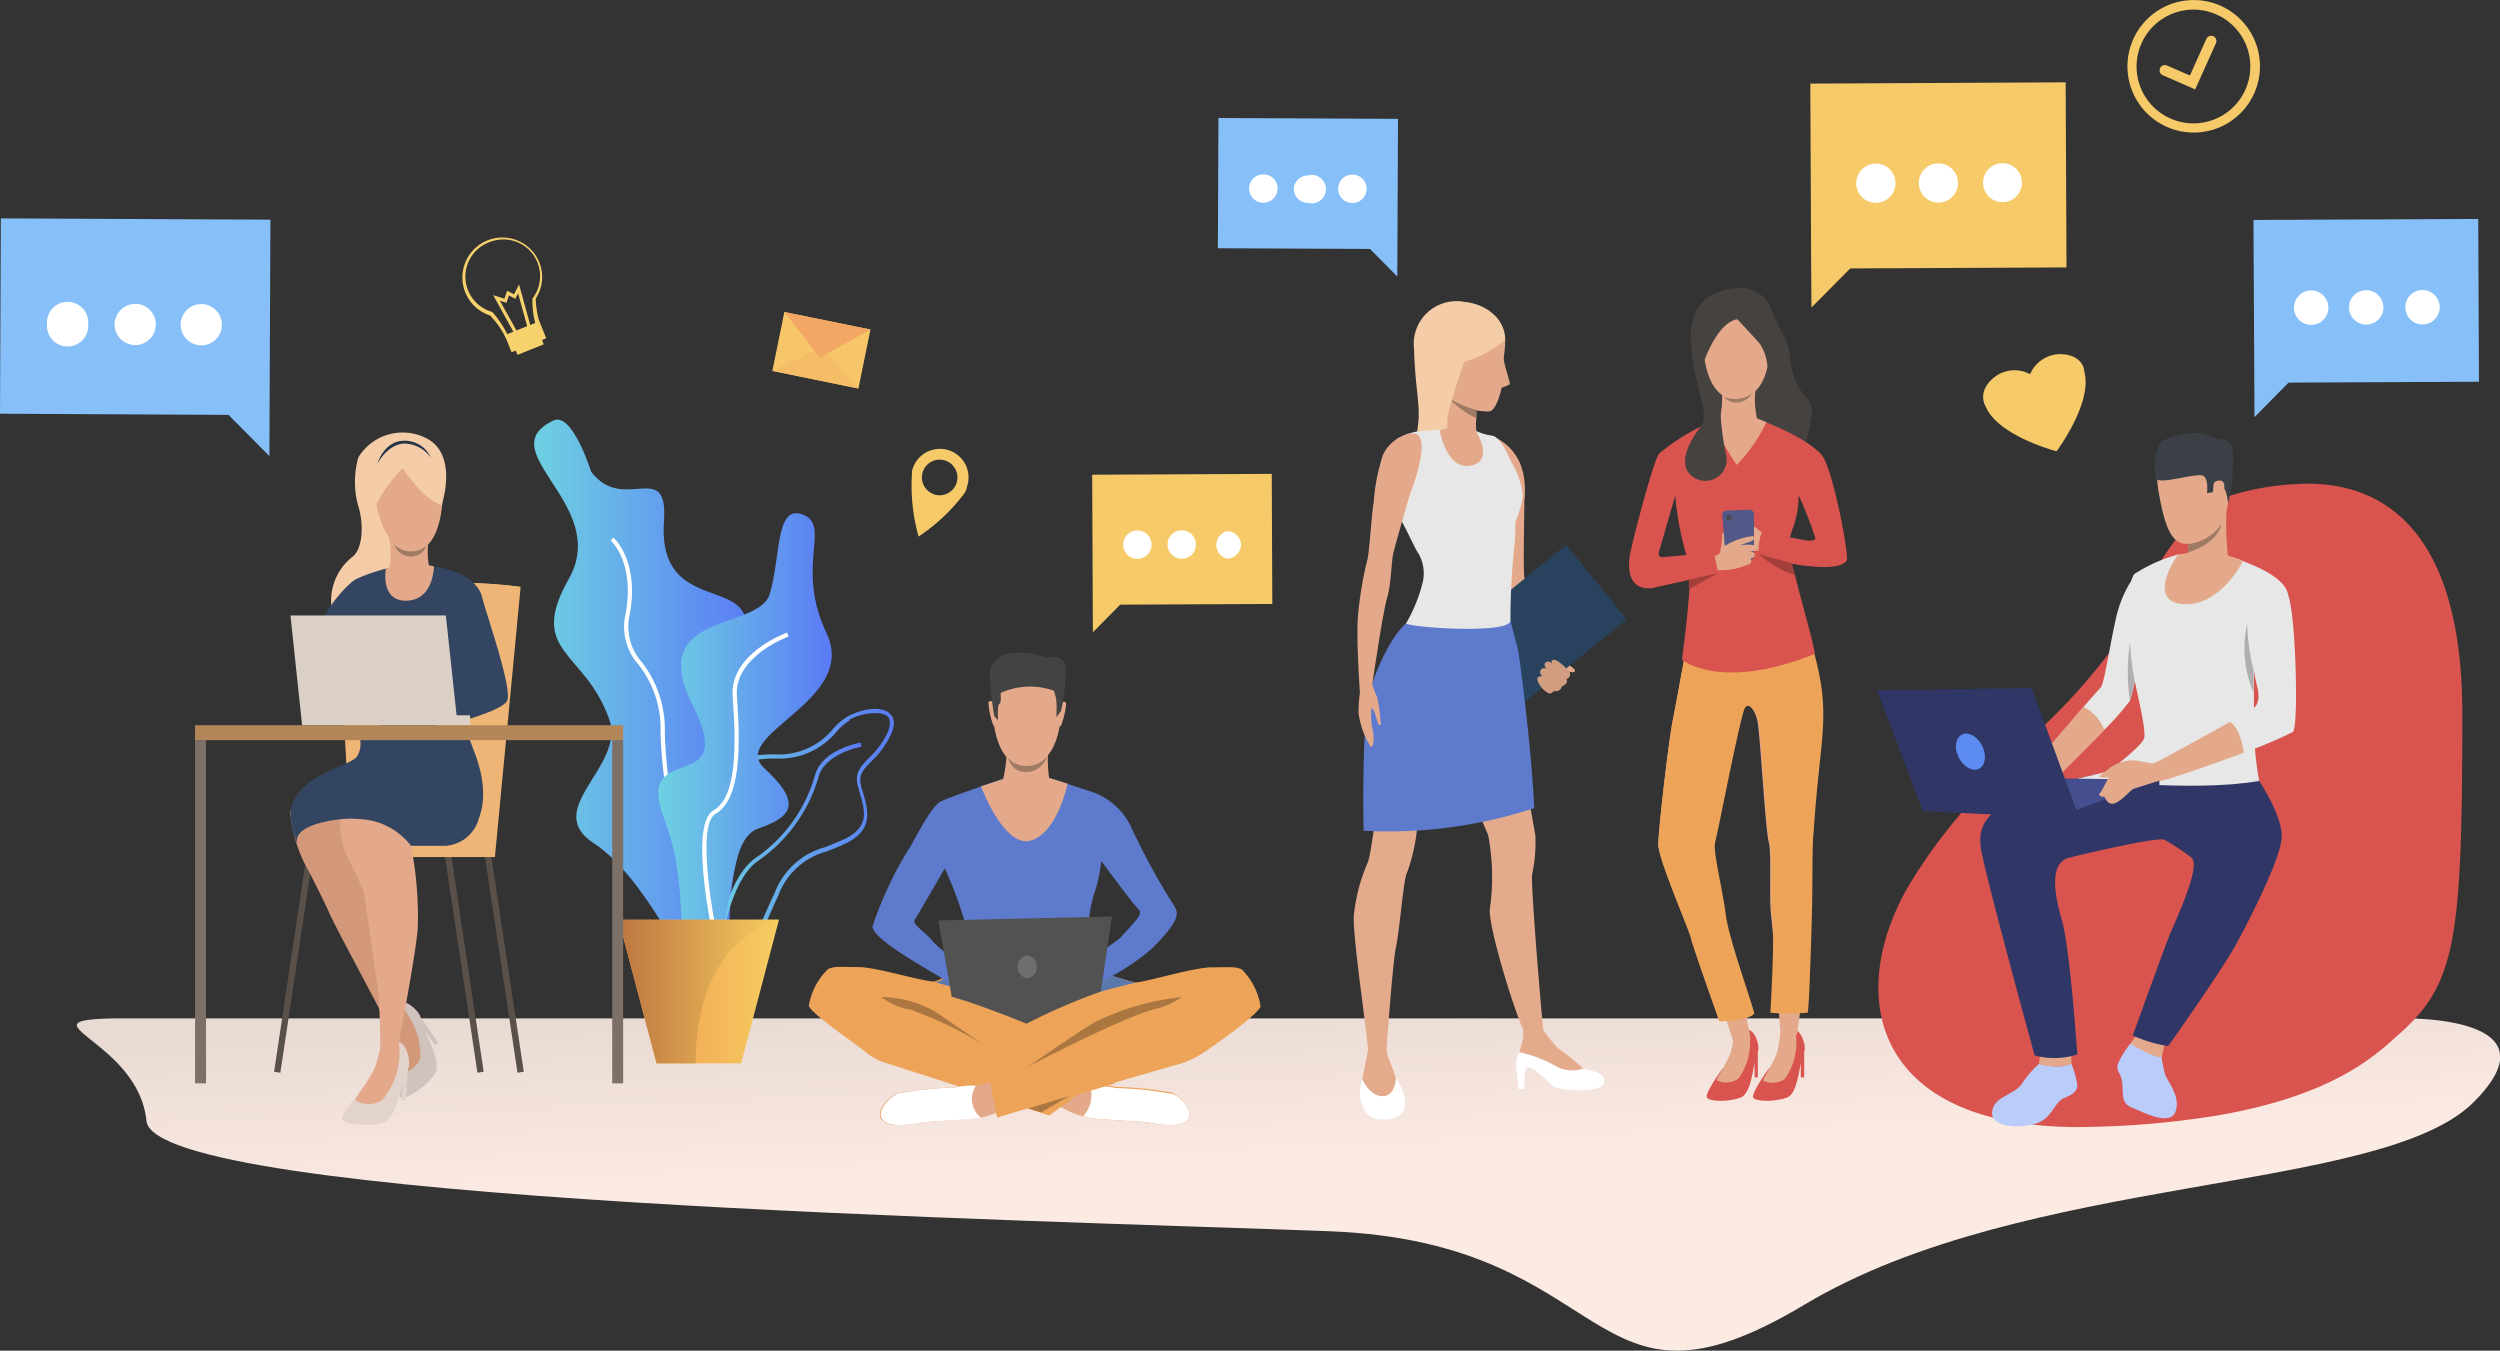 <svg xmlns="http://www.w3.org/2000/svg" xmlns:xlink="http://www.w3.org/1999/xlink" viewBox="0 0 175.84 95"><rect x="0" y="0" width="175.84" height="95" fill="#333333" stroke="none"/><defs><style>.cls-1{fill:url(#linear-gradient);}.cls-2{fill:url(#linear-gradient-2);}.cls-3{fill:#fff;}.cls-4{fill:url(#linear-gradient-3);}.cls-5{fill:url(#linear-gradient-4);}.cls-6{fill:url(#linear-gradient-5);}.cls-7{fill:url(#linear-gradient-6);}.cls-8{fill:url(#linear-gradient-7);}.cls-9{fill:#f6ca69;}.cls-10{fill:#87c0f9;}.cls-11{fill:#f6c669;}.cls-12{fill:#f5bd67;}.cls-13{fill:#f2a864;}.cls-14{fill:#f7d16b;}.cls-15{fill:#d9544e;}.cls-16{fill:#bacdfa;}.cls-17{fill:#e3a98a;}.cls-18{fill:#e7e7e7;}.cls-19{fill:#303766;}.cls-20{fill:#3b3f46;}.cls-21{fill:#9f7a64;}.cls-22{fill:#afafaf;}.cls-23{fill:#454e8e;}.cls-24{fill:#5c8bf1;}.cls-25{fill:#eda358;}.cls-26{fill:#5b78ad;}.cls-27{fill:#d45d58;}.cls-28{fill:#5d7acd;}.cls-29{fill:#434343;}.cls-30{fill:#ab7640;}.cls-31{fill:#525252;}.cls-32{fill:#6e6e6e;}.cls-33{fill:#454240;}.cls-34{fill:#525887;}.cls-35{fill:#a53f3b;}.cls-36{fill:#48484d;}.cls-37{fill:#5a504a;}.cls-38{fill:#efb577;}.cls-39{fill:#f4cca7;}.cls-40{fill:#d0c2bd;}.cls-41{fill:#d39879;}.cls-42{fill:#334561;}.cls-43{fill:#e2d3cc;}.cls-44{fill:#dbd0c5;}.cls-45{fill:#b38659;}.cls-46{fill:#263448;}.cls-47{fill:#7d7067;}.cls-48{fill:#e3aa8b;}.cls-49{fill:#29435e;}.cls-50{fill:#d19d80;}</style><linearGradient id="linear-gradient" x1="91" y1="82.19" x2="90.49" y2="69.78" gradientUnits="userSpaceOnUse"><stop offset="0" stop-color="#fbebe3"/><stop offset="1" stop-color="#e9dad4"/></linearGradient><linearGradient id="linear-gradient-2" x1="37.57" y1="50" x2="53.03" y2="50" gradientUnits="userSpaceOnUse"><stop offset="0" stop-color="#6ed1e2"/><stop offset="1" stop-color="#5a7af5"/></linearGradient><linearGradient id="linear-gradient-3" x1="48.91" y1="58.63" x2="62.89" y2="58.63" xlink:href="#linear-gradient-2"/><linearGradient id="linear-gradient-4" x1="50.11" y1="60.66" x2="60.6" y2="60.66" xlink:href="#linear-gradient-2"/><linearGradient id="linear-gradient-5" x1="46.32" y1="52.22" x2="58.54" y2="52.22" xlink:href="#linear-gradient-2"/><linearGradient id="linear-gradient-6" x1="43.51" y1="69.74" x2="54.79" y2="69.74" gradientUnits="userSpaceOnUse"><stop offset="0" stop-color="#f09652"/><stop offset="1" stop-color="#f7cd60"/></linearGradient><linearGradient id="linear-gradient-7" x1="43.51" y1="69.74" x2="54.79" y2="69.74" gradientUnits="userSpaceOnUse"><stop offset="0" stop-color="#bd7640"/><stop offset="1" stop-color="#f7cd60"/></linearGradient></defs><title>discuss</title><g id="Layer_2" data-name="Layer 2"><g id="Layer_1-2" data-name="Layer 1"><path class="cls-1" d="M8,71.63H167.89S180.48,71,174,77.51s-31.56,4.95-47.09,14.26-13-4.39-33.41-5.17S10.86,84.53,10.3,78.84,1.25,71.76,8,71.63Z"/><path class="cls-2" d="M38.92,29.58c1.34-.64,2.66,3.6,2.66,3.6,2.27,3,5.43-1,5.12,3.49-.54,7.83,9,2.46,4.61,10.64s3.89,4.62,1.15,11.21S53.27,73,49.15,69.74c0,0-3.63-8-7.37-10.42s2.24-5.38,1.07-8.73c-1.7-4.85-5.8-4.66-2.84-9.88S34.39,31.74,38.92,29.58Z"/><path class="cls-3" d="M50.46,66.75c-1.79-1.26-3.88-10-4-15.23a7.32,7.32,0,0,0-1.55-4.77,4,4,0,0,1-.9-3.61c.64-3.56-1-5.09-1.06-5.11l.19-.22c.08.07,1.83,1.65,1.16,5.38a3.77,3.77,0,0,0,.85,3.39,7.69,7.69,0,0,1,1.61,4.93c.13,5.6,2.27,13.87,3.88,15Z"/><path class="cls-4" d="M51.13,67.4a3.49,3.49,0,0,1-.76-.09A1.62,1.62,0,0,1,49,66.23c-.48-1.37.63-3.61,1.54-4.69a6.93,6.93,0,0,0,1.37-4.44c0-.43-.07-.83-.11-1.18-.12-1-.2-1.75.24-2.24s1.12-.62,2.48-.62a4.92,4.92,0,0,0,4.07-1.79,4.63,4.63,0,0,1,1-.86h0c1.19-.64,2.44-.74,3-.22.26.24.48.72,0,1.62a6.21,6.21,0,0,1-1.31,1.75c-.55.56-.91.93-.72,1.67,0,.17.09.35.14.52.37,1.26.79,2.68-1.36,3.64-.45.21-.87.37-1.24.51A5,5,0,0,0,54.74,63c-.2.42-.37.81-.54,1.19C53.4,66,52.79,67.4,51.13,67.4Zm8.63-16.73a3.94,3.94,0,0,0-.92.8,5.19,5.19,0,0,1-4.29,1.88c-1.25,0-1.94.17-2.26.53s-.28,1.07-.17,2c0,.35.08.76.11,1.19a7,7,0,0,1-1.44,4.65c-.89,1.07-1.91,3.19-1.48,4.41a1.37,1.37,0,0,0,1.12.89c2,.4,2.58-.86,3.5-3,.17-.38.35-.78.55-1.2a5.27,5.27,0,0,1,3.58-3.24c.36-.15.77-.31,1.22-.51,1.91-.86,1.57-2,1.2-3.29l-.15-.53c-.23-.9.23-1.36.8-1.95a5.85,5.85,0,0,0,1.25-1.67c.2-.4.36-1,0-1.28s-1.59-.3-2.64.27Z"/><path class="cls-5" d="M50.4,69.1h-.29c0-.28.38-6.81,3-8.73a10.54,10.54,0,0,0,4.22-5.86c.5-1.79,3.1-2.26,3.21-2.28l.05.29s-2.52.46-3,2.07a10.78,10.78,0,0,1-4.33,6C50.78,62.43,50.4,69,50.4,69.1Z"/><path class="cls-6" d="M56.4,36.17c-1.86-.64-1.48,3-2.26,5.61s-8.77,1.16-5.42,7.82-4.24,2.23-2,8,.19,12,2.66,10.45,1.38-8.9,3.94-9.77,3-1.88.44-4.25,6.65-4.71,4.38-9.48S58.56,36.91,56.4,36.17Z"/><path class="cls-3" d="M50.55,67.81c-.23-1-2.24-9.75-.37-10.81,1.65-.93,1.61-4.56,1.35-8-.23-3,3.67-4.45,3.83-4.51l.1.28s-3.85,1.4-3.63,4.2c.26,3.52.29,7.25-1.5,8.27-1.42.8-.12,7.84.51,10.48Z"/><polygon class="cls-7" points="54.79 64.69 52.13 74.79 46.18 74.79 43.51 64.69 54.79 64.69"/><path class="cls-8" d="M54.79,64.69s-5.86,1.1-5.86,10.1H46.18l-2.67-10.1Z"/><polygon class="cls-9" points="89.45 33.33 76.82 33.39 76.86 42.54 76.87 44.47 78.79 42.53 89.49 42.48 89.45 33.33"/><path class="cls-3" d="M84.12,38.3a1,1,0,1,1-1-1A1,1,0,0,1,84.12,38.3Z"/><path class="cls-3" d="M87.29,38.29a1,1,0,0,1-1,1,1,1,0,0,1,0-1.93A1,1,0,0,1,87.29,38.29Z"/><path class="cls-3" d="M81,38.31a1,1,0,1,1-1-1A1,1,0,0,1,81,38.31Z"/><polygon class="cls-10" points="85.7 8.3 98.33 8.36 98.29 17.52 98.28 19.45 96.36 17.51 85.66 17.46 85.7 8.3"/><path class="cls-3" d="M91,13.27a1,1,0,0,0,1,1,1,1,0,1,0,0-1.93A1,1,0,0,0,91,13.27Z"/><path class="cls-3" d="M87.86,13.26a1,1,0,1,0,1-1A1,1,0,0,0,87.86,13.26Z"/><path class="cls-3" d="M94.12,13.28a1,1,0,1,0,1-1A1,1,0,0,0,94.12,13.28Z"/><polygon class="cls-9" points="145.29 5.79 127.33 5.88 127.39 18.89 127.41 21.63 130.14 18.88 145.35 18.81 145.29 5.79"/><path class="cls-3" d="M137.72,12.86a1.38,1.38,0,1,1-1.38-1.37A1.38,1.38,0,0,1,137.72,12.86Z"/><path class="cls-3" d="M142.22,12.84a1.37,1.37,0,1,1-1.37-1.36A1.37,1.37,0,0,1,142.22,12.84Z"/><path class="cls-3" d="M133.32,12.87a1.38,1.38,0,1,1-1.38-1.36A1.37,1.37,0,0,1,133.32,12.87Z"/><polygon class="cls-10" points="174.31 15.4 158.5 15.47 158.56 26.93 158.57 29.34 160.97 26.91 174.36 26.85 174.31 15.4"/><path class="cls-3" d="M167.64,21.62a1.21,1.21,0,1,1-1.21-1.21A1.21,1.21,0,0,1,167.64,21.62Z"/><path class="cls-3" d="M171.6,21.61a1.21,1.21,0,1,1-1.21-1.21A1.21,1.21,0,0,1,171.6,21.61Z"/><path class="cls-3" d="M163.77,21.63a1.21,1.21,0,1,1-1.21-1.2A1.21,1.21,0,0,1,163.77,21.63Z"/><polygon class="cls-10" points="0.06 15.36 19.02 15.45 18.96 29.19 18.95 32.08 16.07 29.18 0 29.1 0.06 15.36"/><path class="cls-3" d="M8.06,22.82a1.45,1.45,0,1,0,1.46-1.45A1.47,1.47,0,0,0,8.06,22.82Z"/><path class="cls-3" d="M3.31,22.8a1.45,1.45,0,1,0,2.89,0,1.45,1.45,0,1,0-2.89,0Z"/><path class="cls-3" d="M12.71,22.83a1.45,1.45,0,1,0,1.45-1.44A1.44,1.44,0,0,0,12.71,22.83Z"/><path class="cls-9" d="M68,34.28a2,2,0,0,0-3.78-1.39,1.25,1.25,0,0,0-.08.28l0,.2a13.2,13.2,0,0,0,.47,4.37,13.14,13.14,0,0,0,3.19-3,1.74,1.74,0,0,0,.11-.18A1.17,1.17,0,0,0,68,34.28Zm-2.32.48A1.25,1.25,0,1,1,67.27,34,1.25,1.25,0,0,1,65.66,34.76Z"/><path class="cls-9" d="M154.4,6.29l-2.28-1a.37.37,0,1,1,.3-.68l1.61.7,1.16-2.58a.37.37,0,0,1,.49-.18.37.37,0,0,1,.18.49Z"/><path class="cls-9" d="M157,8.46A4.66,4.66,0,1,1,158.12,2,4.66,4.66,0,0,1,157,8.46Zm-5-7.07a4,4,0,1,0,5.56,1A4,4,0,0,0,152,1.39Z"/><rect class="cls-11" x="54.68" y="22.52" width="6.18" height="4.23" transform="translate(6.1 -11.06) rotate(11.54)"/><polygon class="cls-12" points="54.32 26.09 57.83 24.39 60.38 27.33 54.32 26.09"/><polygon class="cls-13" points="61.23 23.18 57.67 25.15 55.17 21.95 61.23 23.18"/><path class="cls-9" d="M144.92,24.91a2.31,2.31,0,0,0-2.13,1.41,2.31,2.31,0,0,0-2.55.24c-1.22,1-.59,2-.59,2,.86,2.11,5,3.18,5,3.18s2.59-3.45,1.94-5.64C146.63,26.09,146.51,24.93,144.92,24.91Z"/><path class="cls-14" d="M37,24.15a1.44,1.44,0,0,1-.87,0,1,1,0,0,1-.66-.59,6.1,6.1,0,0,0-1-1.37A2.81,2.81,0,1,1,38,18.63,2.79,2.79,0,0,1,37.68,21a6.32,6.32,0,0,0,.24,1.57,1.22,1.22,0,0,1-.79,1.53ZM34.52,17a2.58,2.58,0,0,0,.1,4.94h0l0,0a6.78,6.78,0,0,1,1,1.45h0a.83.83,0,0,0,.52.46,1.19,1.19,0,0,0,.81,0,1,1,0,0,0,.67-1.24h0A6.24,6.24,0,0,1,37.45,21v0l0,0A2.58,2.58,0,0,0,34.52,17Z"/><polygon class="cls-14" points="36.18 23.46 34.69 20.76 35.48 21.01 35.67 20.45 36.15 20.7 36.51 20.01 37.33 22.99 37.11 23.05 36.44 20.64 36.24 21.02 35.8 20.78 35.62 21.3 35.16 21.15 36.38 23.34 36.18 23.46"/><rect class="cls-14" x="36.18" y="23.82" width="1.99" height="0.8" transform="translate(-6.35 15.59) rotate(-21.87)"/><rect class="cls-14" x="35.64" y="23.04" width="2.63" height="1.29" transform="translate(-6.16 15.47) rotate(-21.87)"/><path class="cls-15" d="M173.19,50.21c0,15.85-.45,19-4.43,22.51-1.56,1.39-4.43,4.28-12.7,5.72a62.41,62.41,0,0,1-9,.82,28.55,28.55,0,0,1-4-.15,21.85,21.85,0,0,1-2.83-.49c-9.1-2.28-9.78-10.07-5.8-16.62a37.51,37.51,0,0,1,3.52-4.82c2-2.3,4-4.34,5.92-6.24a42.36,42.36,0,0,0,4.47-5,12.76,12.76,0,0,0,1.2-2l.22-.48c.25-.51.5-1,.75-1.48.48-.89,1-1.71,1.43-2.43s.74-1.11,1.08-1.58a26.3,26.3,0,0,1,2-2.5,3.18,3.18,0,0,1,.31-.14l.39-.15.2-.08.22-.08.22-.07.27-.1.17,0,.11,0,0,0a18.46,18.46,0,0,1,4.56-.8C166.71,33.71,173.19,36.28,173.19,50.21Z"/><path class="cls-16" d="M152,74.08a10,10,0,0,0,.3,1.53c.17.47,1.11,1.55.71,2.59s-2.3,0-3.07-.3-.59-1-.67-1.74-.45-.78-.31-1.32a6.29,6.29,0,0,1,1-1.57Z"/><path class="cls-17" d="M150.33,72.72s-.48.67-.47.69,2.06,1.26,2.2.86a4.42,4.42,0,0,0,.16-.79Z"/><path class="cls-16" d="M143.41,74.83a7.41,7.41,0,0,0-1.19,1.38c-.55.84-2,.89-2.1,2s2,1.18,3.11.81,1.26-1.49,1.92-1.77,1-.51.95-1a6.77,6.77,0,0,0-.41-1.44A3.61,3.61,0,0,1,145,75,5.23,5.23,0,0,1,143.41,74.83Z"/><path class="cls-18" d="M150.9,43.79s-.42,2.49-.75,4.14h0a9.27,9.27,0,0,1-.34,1.36A18.59,18.59,0,0,1,148,51.34c-1.69,1.74-3.92,3.93-3.92,3.93l-.87-1.66s2-2.32,3.33-3.88c.62-.71,1.1-1.26,1.19-1.34.28-.26.61-2.73,1.07-4.77a8.33,8.33,0,0,1,1.37-3.17Z"/><path class="cls-17" d="M148,51.34c-1.69,1.74-3.92,3.93-3.92,3.93l-.87-1.66s2-2.32,3.33-3.88A2.86,2.86,0,0,1,148,51.34Z"/><path class="cls-17" d="M143.51,74.06l-.1.77a3.76,3.76,0,0,0,2.28,0l0-.67Z"/><path class="cls-18" d="M158.9,54.93c.06.22-11.49,0-11.49,0s3.2-2.33,3.4-3-.81-4.34-.94-5.56c-.11-1-.38-5.31.26-6A10.71,10.71,0,0,1,153.21,39l3.51.13a5.47,5.47,0,0,1,1,.31c.42.19,2.79,1,3.17,2.22s-2.36,5-2.36,5l0,.45h0c0,.37,0,.94,0,1.56,0,.79,0,1.67,0,2.31A23.16,23.16,0,0,0,158.9,54.93Z"/><path class="cls-19" d="M158.9,54.93s1.57,2.31,1.59,3.88-2.79,6.85-3.21,7.61c-1.28,2.26-4.78,7.16-4.78,7.16a9.6,9.6,0,0,1-2.49-.75s2.33-6.46,2.62-7.13c1.26-2.85,2-4.87,1.53-5.36a14.78,14.78,0,0,0-1.9-1.26c-.33-.29-6.13,1.09-6.73,1.25-1.58.41-.86,3.14-.51,4.37.58,2,1.09,9.47,1.09,9.47a5.42,5.42,0,0,1-3,.07s-3.68-13.38-3.8-14.71-.18-3.53,8.9-5.2Z"/><path class="cls-17" d="M154.17,31.4s-3-.68-2.35,3.15,1.43,4.14,3.27,3.34,1.67-3.25,1.76-4.45S155.15,31.45,154.17,31.4Z"/><path class="cls-17" d="M153.37,40a2.72,2.72,0,0,0,3.48.13,20.63,20.63,0,0,1-.23-4.61c.25-1.51-2.78,2.34-2.78,2.34s.07.17.07.37a3.42,3.42,0,0,1,0,.62C153.82,39.36,153.66,39.89,153.37,40Z"/><path class="cls-20" d="M156.71,35.41s-.08-1.21-.52-1.25-.51.45-.51.45l-.45.08s.14-1.06-.3-1.24-2.85.58-3.21.27-.18-2.46.46-2.75,2.4-.95,3.7-.08c0,0,1-.11,1.15.7A11.32,11.32,0,0,1,156.71,35.41Z"/><path class="cls-21" d="M153.88,38.86c2.2-.68,2.37-2,2.37-2a3.31,3.31,0,0,1-2.34,1.41A3.42,3.42,0,0,1,153.88,38.86Z"/><path class="cls-17" d="M157.75,39.49s-1.61,3.21-4.21,3-.45-3.43-.33-3.46A6.66,6.66,0,0,1,157.75,39.49Z"/><path class="cls-18" d="M146.09,54.77s8,1,12.81.16l-9.23-1.15S149.61,54,146.09,54.77Z"/><path class="cls-17" d="M152.06,53.41l-.6.3a2.76,2.76,0,0,0,.46,1.23l.67-.17A2.81,2.81,0,0,0,152.06,53.41Z"/><path class="cls-18" d="M161.28,51.48a28.25,28.25,0,0,1-3.45,1.45h0c-2.42.93-5.15,1.81-5.15,1.81l-.62-1.33s2.85-1.55,4.79-2.64a18.6,18.6,0,0,0,1.71-1c.31-.3.39-.77.17-1.6s-.76-4.63-.82-5.07.15-1.63,1.26-1.69a3.38,3.38,0,0,1,1.67.26s.28.11.49,2.81S161.57,51.16,161.28,51.48Z"/><path class="cls-22" d="M158.5,47.13h0c0,.37,0,.94,0,1.56a7.78,7.78,0,0,1-.44-4.81A15.48,15.48,0,0,0,158.5,47.13Z"/><path class="cls-22" d="M150.15,47.93h0a9.27,9.27,0,0,1-.34,1.36,14.12,14.12,0,0,1,0-4.08A22.31,22.31,0,0,0,150.15,47.93Z"/><path class="cls-17" d="M157.83,52.93h0c-2.42.93-5.24,1.84-5.24,1.84l-.53-1.36s2.85-1.55,4.79-2.64C156.85,50.77,157.55,51.11,157.83,52.93Z"/><polygon class="cls-23" points="151.88 54.85 140.55 54.69 146.27 57.59 151.88 54.85"/><polygon class="cls-19" points="146.27 57.59 151.88 55.42 151.88 54.85 145.83 57.04 146.27 57.59"/><path class="cls-17" d="M151.59,53.73s-.71-.11-1.2-.22a2.39,2.39,0,0,0-1.56.28c-.24.24-1,1.93-1.14,2s.07.34.32.22c0,0,.24.74.81.46s1-.88,1.26-1l2.06-.64S152,53.55,151.59,53.73Z"/><path class="cls-17" d="M149,53.68a6.14,6.14,0,0,0-.58.31l-.71.55c-.12.08.17.32,1,0S149,53.68,149,53.68Z"/><polygon class="cls-19" points="146.27 57.59 142.9 48.39 132.03 48.56 135.25 57.05 146.27 57.59"/><path class="cls-24" d="M139.42,52.46c.33.66.23,1.38-.22,1.61s-1.09-.12-1.43-.79-.23-1.38.23-1.61S139.09,51.8,139.42,52.46Z"/><path class="cls-17" d="M155.69,34.1c0-.34.71-.47.76,0s-.3,1.4-.56,1.31S155.63,34.56,155.69,34.1Z"/><path class="cls-25" d="M88.66,70.77c-.08.54-3.32,2.81-4,3.26a6.82,6.82,0,0,1-1.73.82h0c-1.76.46-12.79,3.75-12.79,3.75a1.22,1.22,0,0,0-.1-.33c-.42.16-.84.27-1.11.35s-3.67.24-4.34.36-2,.34-2.54-.18.34-1.61,1.08-1.9a27.2,27.2,0,0,1,4-.41,4.8,4.8,0,0,1,1.44-.12,3.79,3.79,0,0,0,1.07-.29c0-.2,0-.32,0-.32l2.9-.84L72,69.8s1.26-4.75,6.3-1.13c0,0,1.12.33,1.51.43h.12c.77-.06,4.07-1.06,5.27-1.06s1.69-.08,2.15.15A4.68,4.68,0,0,1,88.66,70.77Z"/><path class="cls-25" d="M83.5,78.8c-.54.52-1.87.31-2.54.18s-3.93-.23-4.34-.36A6.36,6.36,0,0,1,74.9,78a1.18,1.18,0,0,0-.29-.13h0l-.81.59L62.46,74.81A4,4,0,0,1,60.89,74c-.59-.51-3.88-2.72-4-3.26a4.68,4.68,0,0,1,1.34-2.57c.46-.23.87-.15,2.16-.15s5,1.16,5.39,1a5.32,5.32,0,0,0,.88-.42c.41-.22.79-.45.79-.45,5.51-2.46,6.13,1.57,6.13,1.57l-.33,5,1.06.51,2.73.77-.36.26a.84.84,0,0,0,.31.06,4.8,4.8,0,0,1,1.44.12,27.2,27.2,0,0,1,4,.41C83.17,77.19,84,78.29,83.5,78.8Z"/><path class="cls-26" d="M66.7,68.68a30.4,30.4,0,0,1,3.55,1.87,41.48,41.48,0,0,0-4.43-1.45A5.32,5.32,0,0,0,66.7,68.68Z"/><path class="cls-26" d="M79.9,69.11a47.28,47.28,0,0,0-5.23,1.52,13.23,13.23,0,0,1,3.54-2s1.18.37,1.57.47Z"/><path class="cls-17" d="M83.5,78.8c-.54.52-1.87.31-2.54.18s-3.93-.23-4.34-.36l-.43-.12h0A5.13,5.13,0,0,1,74.9,78a1.18,1.18,0,0,0-.29-.13l2-1.48.06,0a.84.84,0,0,0,.31.06,4.8,4.8,0,0,1,1.44.12,27.2,27.2,0,0,1,4,.41C83.17,77.19,84,78.29,83.5,78.8Z"/><path class="cls-3" d="M83.5,78.8c-.54.52-1.87.31-2.54.18s-3.93-.23-4.34-.36l-.43-.12h0a2.16,2.16,0,0,0,.47-2.15l.06,0a.84.84,0,0,0,.31.06,4.8,4.8,0,0,1,1.44.12,27.2,27.2,0,0,1,4,.41C83.17,77.19,84,78.29,83.5,78.8Z"/><path class="cls-27" d="M67.82,69.82a0,0,0,0,1,0,0S67.77,69.87,67.82,69.82Z"/><path class="cls-28" d="M82.65,63.82a49.19,49.19,0,0,1-3-5.45,4.75,4.75,0,0,0-2.87-2.68l-1.2-.39-1.82-.59h-3l-2.14.74h0c-1,.35-2.08.74-2.45.92-.75.38-2,3.06-2.27,3.37a26.42,26.42,0,0,0-2.52,5.38c-.22,1.09,6.26,4.29,6.44,4.7C68,69.59,69,68.68,69,68.68l-.73-.47c1.74.08,6-.07,6.59,0a2.54,2.54,0,0,0,.39,0h0c.19.13,1.4,1.21,1.4,1.21A16.92,16.92,0,0,0,81,66.74C83,64.76,82.87,64.25,82.65,63.82Zm-17,2.43c-.64-.77-1.53-1.24-1.3-1.58s2.1-3.59,2.1-3.59a26,26,0,0,1,1.25,3.25,3.72,3.72,0,0,1,.14,2,4.81,4.81,0,0,0-.28,1.44A11.89,11.89,0,0,1,65.63,66.25Zm13.24-.37a12.87,12.87,0,0,1-2.14,1.44c-.07-.62-.18-1.6-.19-1.95A9,9,0,0,1,77,62.74a10.29,10.29,0,0,0,.46-2.18s2.27,3.08,2.63,3.41S79.72,64.92,78.87,65.88Z"/><path class="cls-17" d="M72.61,46.48s2.35.37,2,4S72.18,53.88,72,53.87s-2.08.07-2.23-4.4C69.81,49.47,69.75,46.16,72.61,46.48Z"/><path class="cls-17" d="M74.64,49.48s.25-.27.35,0a5.57,5.57,0,0,1-.37,1.58s-.05.1-.11,0A13.63,13.63,0,0,1,74.64,49.48Z"/><path class="cls-17" d="M69.87,49.43s-.25-.28-.35,0A5.64,5.64,0,0,0,69.86,51s0,.11.11.05A14,14,0,0,0,69.87,49.43Z"/><path class="cls-29" d="M74.63,50l-.33.45a8.12,8.12,0,0,0,0-1.14c0-.15-.13-.62-.18-.73a5,5,0,0,0-3.74.16s.07.71-.09.77-.09,1.15-.09,1.15l-.27-.31a23.35,23.35,0,0,1-.32-3.11c.1-.3.43-2.06,4-1,0,0,1.11-.23,1.33.54A12.26,12.26,0,0,1,74.63,50Z"/><path class="cls-30" d="M69.17,73.47A28.11,28.11,0,0,0,64,71a4.2,4.2,0,0,1-2-.87,7.83,7.83,0,0,1,3.92,1.11C67,72,69.17,73.47,69.17,73.47Z"/><path class="cls-30" d="M72.35,75s6.24-3.28,8.78-4a5.73,5.73,0,0,0,2-.87A18,18,0,0,0,77,71.9C75.84,72.57,72.35,75,72.35,75Z"/><path class="cls-17" d="M70.08,78.27c-.42.16-.84.27-1.11.35s-3.67.24-4.34.36-2,.34-2.54-.18.34-1.61,1.08-1.9a27.2,27.2,0,0,1,4-.41,4.8,4.8,0,0,1,1.44-.12,3.79,3.79,0,0,0,1.07-.29C69.65,76.41,70.08,78.27,70.08,78.27Z"/><path class="cls-25" d="M72.35,78l6.13-1.81-1.21-.37S72.37,77.55,72.35,78Z"/><polygon class="cls-30" points="72.35 77.96 75.22 77.08 73.23 78.24 72.35 77.96"/><path class="cls-31" d="M70.38,70.63l-.13-.08Z"/><path class="cls-3" d="M69,78.62c-.41.13-3.67.24-4.34.36s-2,.34-2.54-.18.34-1.61,1.08-1.9a27.2,27.2,0,0,1,4-.41,4.8,4.8,0,0,1,1.44-.12A1.68,1.68,0,0,0,69,78.62Z"/><path class="cls-31" d="M66.94,70.11,66,64.74l12.21-.28-.78,5.28A44.3,44.3,0,0,0,72.2,72S68.86,70.63,66.94,70.11Z"/><path class="cls-32" d="M72.92,68a.75.75,0,0,1-.68.8.81.81,0,0,1,0-1.6A.75.75,0,0,1,72.92,68Z"/><path class="cls-17" d="M73.79,54.72h0a9.37,9.37,0,0,1-.07-1.91s-3-.76-2.9-.18a10.23,10.23,0,0,1-.26,2.16L69,55.31s1.63,4.37,3.51,3.81,2.58-4,2.58-4Z"/><path class="cls-21" d="M70.87,53.28a1.72,1.72,0,0,0,1.3.6,1.85,1.85,0,0,0,1.47-.67,1.53,1.53,0,0,1-1.47,1.09S71.28,54.43,70.87,53.28Z"/><path class="cls-33" d="M122.22,20.25a2.3,2.3,0,0,1,2.36,1.49c.63,1.67,1.21,2.22,1.29,3.1.29,3.56,2,2.75,1.49,4.8a6.15,6.15,0,0,1-.79,2.36l-4-.78-4,0a2.32,2.32,0,0,0,1.23-2.46c-.35-1.68-1.23-4.42-.73-6.29S121.19,20.39,122.22,20.25Z"/><path class="cls-15" d="M121.13,75.2s-1.25,1.71-1.07,2,1.53.31,2.36,0,.85-2.36,1.22-3.23c.16-.37-.18-1.45-.65-1.53a2.07,2.07,0,0,0-1,.17A2.56,2.56,0,0,1,121.13,75.2Z"/><path class="cls-17" d="M122,72.6a11.46,11.46,0,0,1-.26,1.38c-.16.57-1,1.87-1,2a1.52,1.52,0,0,0,1.53-.11,4.2,4.2,0,0,0,.81-2.29,3.78,3.78,0,0,0-.1-1.18A1,1,0,0,0,122,72.6Z"/><polygon class="cls-15" points="123.64 73.96 123.64 75.78 123.41 75.78 123.41 74.37 123.64 73.96"/><path class="cls-15" d="M124.38,75.2s-1.24,1.71-1.06,2,1.53.31,2.36,0,.84-2.36,1.22-3.23c.16-.37-.18-1.45-.65-1.53a2.07,2.07,0,0,0-1,.17A2.55,2.55,0,0,1,124.38,75.2Z"/><path class="cls-17" d="M125.23,72.6A11.46,11.46,0,0,1,125,74c-.16.57-1,1.87-1,2a1.52,1.52,0,0,0,1.53-.11,4.28,4.28,0,0,0,.81-2.29,3.78,3.78,0,0,0-.1-1.18A1,1,0,0,0,125.23,72.6Z"/><polygon class="cls-15" points="126.9 73.96 126.9 75.78 126.66 75.78 126.66 74.37 126.9 73.96"/><path class="cls-17" d="M118.84,44.26s-.94,5.19-1.2,6.49-1,7.58-1,8.65,2.32,6.21,2.47,6.57a58.58,58.58,0,0,1,2.8,7.28s.82.51,1.2-.1c.12-.19-1.54-7-1.81-8.89s-.92-4.47-.74-5.08,1.81-9.11,2.11-9.47.76.2.94,1,.56,7.61.79,8.48,0,3.79.18,5.27.66,8.36.66,8.36,1,.19,1.12,0,1-7.65,1-9.41,0-4.17.1-4.93c.47-7.28,1.36-8.23-.19-13.47C123.44,32.2,118.84,44.26,118.84,44.26Z"/><path class="cls-25" d="M118.84,44.26s-.94,5.19-1.2,6.49-1,7.58-1,8.65,2.24,6.21,2.29,6.59,2,5.85,2,5.85,1.92,0,2.45-.53c.1-.1-1.77-5.16-2-7s-.92-4.47-.74-5.08,1.81-9.11,2.11-9.47.76.2.94,1,.56,7.61.79,8.48,0,3.79.18,5.27-.14,6.72-.14,6.72a14.42,14.42,0,0,0,2.62,0c.11-.17.29-6,.32-7.72s0-4.17.1-4.93c.47-7.28,1.36-8.23-.19-13.47C123.44,32.2,118.84,44.26,118.84,44.26Z"/><path class="cls-15" d="M127.62,46c.15-.06-1-4-1.26-5.12s-.93-2-.23-3.8a6.81,6.81,0,0,0,.38-2.24,25.81,25.81,0,0,1,1.17,3c.1.61-3.71-.5-3.76-.42a6.45,6.45,0,0,0-.21,1.55c0,.29,5.53,1.6,6.18.44.19-.33-1-6.61-1.79-7.45-1.27-1.37-4.61-2.54-4.61-2.54a3.48,3.48,0,0,0-2.53,0,15,15,0,0,0-4.26,2.48c-.39.41-2,6.55-2.09,7.34s-.07,2.32,1.63,2.12l4.61-1.06-.29-1.4-3.45.27c-.71.12-.37-.49-.28-.84s1-3.46,1-3.46a21.19,21.19,0,0,0,.94,4.69c.34,1-.41,6.25-.46,6.83C118.27,46.39,121,48.67,127.62,46Z"/><path class="cls-17" d="M124.24,29.7a11.07,11.07,0,0,1-2.09,3s-1.7-2.56-1.62-3.15A4.61,4.61,0,0,1,124.24,29.7Z"/><path class="cls-17" d="M124.28,37.6a2.14,2.14,0,0,1-.67-.4,1,1,0,0,0-1-.2c-.34.1-.15,1.58-.15,1.58l1.82.24Z"/><path class="cls-17" d="M121,38.74a6.2,6.2,0,0,0,.13-1.14c0-.18.32-.35.36.08l.08.72Z"/><path class="cls-34" d="M121.74,39.4l1.33,0a.32.32,0,0,0,.3-.32l0-2.9a.33.33,0,0,0-.33-.33l-1.59.06a.32.32,0,0,0-.31.34l.23,2.91A.31.31,0,0,0,121.74,39.4Z"/><path class="cls-17" d="M121,38.81s0-.27.5-.52a4.75,4.75,0,0,1,1.78-.58c.23.13.11.3-.33.44l-.58.2a3.41,3.41,0,0,1,1.05,0c.19.1.2.34.06.38s-.47.06-.47.06.36,0,.4.16,0,.26-.3.33a.25.25,0,0,1-.12.42,5.77,5.77,0,0,1-1.31.37,14.64,14.64,0,0,1-2.16,0l.62-1a1.73,1.73,0,0,0,.58,0C121,38.92,121,38.81,121,38.81Z"/><polygon class="cls-15" points="120.56 38.9 120.85 40.3 117.91 40.98 117.8 39.12 120.56 38.9"/><path class="cls-15" d="M123.92,37.41a3.75,3.75,0,0,0-.21,1.55,17.41,17.41,0,0,0,3.23.82V38Z"/><path class="cls-35" d="M120.85,40.3l-2.06,1.15c0-.24,0-.47,0-.68Z"/><path class="cls-35" d="M126.26,40.46a7.4,7.4,0,0,1-2.5-1.44l-.05-.06,2.34.68h0C126.11,39.93,126.19,40.19,126.26,40.46Z"/><path class="cls-17" d="M122.45,21.22s2.3.34,2,3.72-2.36,3.12-2.5,3.12-2,.07-2.19-4.06C119.72,24,119.64,20.94,122.45,21.22Z"/><path class="cls-17" d="M123.47,27.46a5.88,5.88,0,0,0,.2,2.29c.34.53-.29,1.25-1.59,1s-1.22-1-1.22-1a5.52,5.52,0,0,0,.26-2C121,26.94,123.47,27.46,123.47,27.46Z"/><path class="cls-33" d="M122.19,22.45s1.07,1.13,1.57,1.7a3.31,3.31,0,0,1,.56,1.68,2.67,2.67,0,0,0,.48-2.22c-.35-1.2-1.18-3.52-3.28-2.81s-2.18,3.86-1.93,5.41C119.59,26.21,120.53,22.78,122.19,22.45Z"/><path class="cls-21" d="M121.28,27.91a2,2,0,0,0,1.93-.22,1.24,1.24,0,0,1-1,.62A1,1,0,0,1,121.28,27.91Z"/><path class="cls-33" d="M121,28.52s-3.16,2.81-2.34,4.57a1.5,1.5,0,0,0,2.77-1A17.56,17.56,0,0,1,121,28.52Z"/><path class="cls-36" d="M121.81,36.42a.2.2,0,0,1-.2.19.19.19,0,0,1-.19-.19.19.19,0,0,1,.19-.2A.2.2,0,0,1,121.81,36.42Z"/><polygon class="cls-37" points="36.4 75.45 34.09 60.12 34.53 60.05 36.84 75.38 36.4 75.45"/><polygon class="cls-37" points="33.58 75.45 31.28 60.12 31.72 60.05 34.02 75.38 33.58 75.45"/><polygon class="cls-37" points="19.72 75.45 19.28 75.38 21.58 60.05 22.02 60.12 19.72 75.45"/><path class="cls-38" d="M34.81,60.28l1.81-19A36.66,36.66,0,0,0,31.55,41L28.68,60.28Z"/><rect class="cls-38" x="28.68" y="59.31" width="6.13" height="0.97"/><path class="cls-38" d="M24.68,59.5l-1-18.1s8-.86,12.9-.12Z"/><path class="cls-39" d="M31.06,35.54s1.23-3.61-1.12-4.74a3.65,3.65,0,0,0-4.74,1.38,6.37,6.37,0,0,0,.05,3.59c.32,1.11.27,2.8-.43,3.37a3.94,3.94,0,0,0-1.52,3.42c0,1.19,4.67-3,4.67-3Z"/><path class="cls-40" d="M27.91,74.48s-.07,2.56.3,2.71,1.74-.74,2.35-1.61-.76-2.93-1-4.06c-.09-.47-1.16-1.32-1.69-1.08a2.52,2.52,0,0,0-.9.87A3.08,3.08,0,0,1,27.91,74.48Z"/><path class="cls-41" d="M27,71.31a13.75,13.75,0,0,1,.68,1.55c.24.68.28,2.55.43,2.68s1.3-.45,1.46-1.15a5.13,5.13,0,0,0-.77-2.84,4.42,4.42,0,0,0-.9-1.11A1.14,1.14,0,0,0,27,71.31Z"/><polygon class="cls-40" points="29.57 71.52 30.82 73.34 30.58 73.5 29.62 72.09 29.57 71.52"/><path class="cls-41" d="M25.09,51.44a1.7,1.7,0,0,1,0,1.78c-.6.74-4.7,2.8-4.67,4a10.25,10.25,0,0,0,1,3.51c.27.47,1.27,2.43,1.78,3.57s3.5,6.62,4.09,7.86.22-4.94.22-4.94l-3-8.75,7-6.8S30.71,49.78,25.09,51.44Z"/><path class="cls-42" d="M27.75,39.85a13.52,13.52,0,0,0-2.71.88c-.76.44-2.47,2.51-2.47,3.4S30,45.84,30,45.84L31.44,51s3.78-.92,4.22-1.69S34.18,43.13,33.91,42s-1.68-1.91-3.25-2.13A10.79,10.79,0,0,0,27.75,39.85Z"/><path class="cls-17" d="M32.32,51.61s-.13.88.23,1.26,2,2.55,1.13,4.69a2.68,2.68,0,0,1-2.36,1.93H28.91a25.65,25.65,0,0,1,.47,5.88c-.23,2.33-1.29,7.67-1.31,7.93s-1,1.12-1.32.69c0,0,0-3.21-.18-4.42s-.83-6.06-1-6.78-1.39-2.9-1.39-3.12S23,55.93,25.52,55,29,51.63,32.32,51.61Z"/><path class="cls-43" d="M25.55,76.46s-1.66,2-1.48,2.3,1.83.52,2.85.22,1.25-2.75,1.78-3.77c.23-.43-.07-1.77-.63-1.91a2.53,2.53,0,0,0-1.25.11A3.08,3.08,0,0,1,25.55,76.46Z"/><path class="cls-17" d="M26.82,73.41a15.56,15.56,0,0,1-.44,1.64C26.13,75.72,25,77.2,25,77.4a1.84,1.84,0,0,0,1.86,0,5.09,5.09,0,0,0,1.19-2.69,4.58,4.58,0,0,0,0-1.43A1.17,1.17,0,0,0,26.82,73.41Z"/><polygon class="cls-43" points="28.7 75.21 28.53 77.4 28.24 77.38 28.38 75.68 28.7 75.21"/><path class="cls-42" d="M33.68,57.56a2.59,2.59,0,0,1-2.36,1.93H28.91a4.81,4.81,0,0,0-3.48-1.87,7.41,7.41,0,0,0-1.86.05h0c-3.28.49-2.65,1.69-2.64,1.72a6.06,6.06,0,0,1-.49-2.29c.32-2.59,4.07-3.14,4.67-3.88a1.7,1.7,0,0,0,0-1.78c5.62-1.66,6.46.22,6.46.22.25,0,.88-.39,1.15-.4,0,0,.28.62.47,1.17S34.51,55.4,33.68,57.56Z"/><polygon class="cls-44" points="31.36 43.29 32.19 51.01 21.25 51.01 20.43 43.29 31.36 43.29"/><rect class="cls-44" x="31.23" y="50.31" width="1.83" height="0.69"/><rect class="cls-45" x="13.72" y="51.01" width="30.11" height="1.05"/><path class="cls-17" d="M29,31.42s2.45.73,2.1,4.12-1.95,3.23-2.1,3.25-2.05.15-2.65-4S29,31.42,29,31.42Z"/><path class="cls-17" d="M30.12,38.17A5.82,5.82,0,0,0,30.21,40c.22.7-2.85.72-2.85.15a6,6,0,0,0,0-2.32C27.09,36.7,30.12,38.17,30.12,38.17Z"/><path class="cls-39" d="M28.33,32.94s1.33,2.11,2.73,2.6c0,0,.76-3.55-2.4-4.29S26,34.84,26.24,36A9.2,9.2,0,0,1,28.33,32.94Z"/><path class="cls-21" d="M27.74,38.31a1.66,1.66,0,0,0,2.21.11s-.1.64-1,.72A1.24,1.24,0,0,1,27.74,38.31Z"/><path class="cls-46" d="M26.54,32.62s.7-1.36,1.88-1.42a2.33,2.33,0,0,1,1.89,1A2,2,0,0,0,28.43,31C27,31,26.54,32.62,26.54,32.62Z"/><path class="cls-17" d="M30.52,39.83s0,2.35-1.9,2.42S27.14,40,27.14,40A6.39,6.39,0,0,1,30.52,39.83Z"/><rect class="cls-47" x="43.06" y="52.06" width="0.77" height="24.14"/><rect class="cls-47" x="13.72" y="52.06" width="0.77" height="24.14"/><path class="cls-17" d="M105,30.72s2.4.71,2.25,4S105,30.72,105,30.72Z"/><path class="cls-17" d="M104.8,30.72s.19.25,0,1.88a7.7,7.7,0,0,0,.25,3c.06.67.85,5,.87,5.22a14.89,14.89,0,0,0,.43,3.12c.31.62,2.58,4.1,2.61,4.28s1.1-.61,1.1-.61-2-4.23-2.17-4.65a13.15,13.15,0,0,1-.69-2.48c-.08-1.64.07-5.45,0-6.29C107.07,32.61,105.84,31,104.8,30.72Z"/><path class="cls-48" d="M107.85,44.63s.36.78.57.83.46.31.64.39.75.12.91.27a5.48,5.48,0,0,0,.44.69c.14.11.45.3.35.42s-.42,0-.42,0a.22.22,0,0,1,.07.24c-.1.26-.27.27-.27.27s.06.19,0,.28a.43.43,0,0,1-.32.21.44.44,0,0,1-.14.27.41.41,0,0,1-.38.06s-.17.23-.33.19a1.52,1.52,0,0,1-.35-.23,5.32,5.32,0,0,1-1.18-1.8,6.44,6.44,0,0,0-.79-1.52Z"/><rect class="cls-49" x="104.54" y="38.86" width="6.75" height="11.26" transform="translate(74.5 -67.35) rotate(50.96)"/><path class="cls-50" d="M110.3,47.15s-.68-.75-1-.74-.1.3-.1.3-.23-.28-.47-.13.05.47.05.47a.28.28,0,0,0-.4.06c-.18.24.11.45.11.45s-.44-.06-.35.3a1.62,1.62,0,0,0,.83.92s.19,0,.34-.19a.4.4,0,0,0,.54-.32s.48-.12.33-.51A.35.35,0,0,0,110.3,47.15Z"/><path class="cls-39" d="M102.83,21.21a3,3,0,0,0-3.37,3.36c.1,3.64.68,4.19,0,6.76s3.38-1.46,3.38-1.46Z"/><path class="cls-48" d="M99.06,43.73a15.64,15.64,0,0,0-1.73,2.7,13.9,13.9,0,0,0-1.1,5.26c.1,1.82.7,5.25.53,6s-.35,2.38-.54,2.93a12.51,12.51,0,0,0-1,3.8c-.08,1.65,1.05,8.91,1,9.58s1.27.28,1.27.28.45-6.56.7-7.68.55-5,.78-5.23a12.72,12.72,0,0,0,.74-3.58c-.09-.45,2.46-7.2,2.61-8.55s3.91-5.53,3.91-5.53A11.65,11.65,0,0,0,99.06,43.73Z"/><path class="cls-48" d="M105.15,43.73a6.75,6.75,0,0,0,.14.93,75.72,75.72,0,0,1,2,9.08c.18,2.45.63,4.53.7,5a10.65,10.65,0,0,1-.22,2.73c-.15.45.75,11.08.82,11.33s-.6.32-1.07.25-2.88-7.81-2.73-9.11a15.82,15.82,0,0,0-.12-5.2c-.43-1.13-4.26-9.28-4.28-9.78S98.7,39.9,105.15,43.73Z"/><path class="cls-48" d="M97.46,73.5a5.11,5.11,0,0,0,.26,1.1c.13.23.5,1.43.67,1.66s.54,1.9,0,2.11-1.81.53-2.23-.14a2.78,2.78,0,0,1-.42-1.86c.07-.52.58-2.88.58-3.12S97.46,73.5,97.46,73.5Z"/><path class="cls-3" d="M98.18,75.79s0,1.31-.93,1.31-1.43-1.19-1.43-1.19a2.6,2.6,0,0,0,0,1.83c.34,1.24,1.74,1,2.05.94S99.68,78.24,98.18,75.79Z"/><path class="cls-3" d="M108.46,72.33a6.17,6.17,0,0,0,1.11,1.5c.51.31,1.52,1.32,1.87,1.37s1.6.27,1.36,1-3.2.5-3.54.21-1.35-1.34-1.76-1.32-.25,1.51-.25,1.51h-.45s-.15-1.45-.17-1.7c0-.73.47-1.27.49-1.69s0-.74,0-.74Z"/><path class="cls-48" d="M111.34,75.16a2.36,2.36,0,0,1-1.75-.09A9.64,9.64,0,0,0,106.85,74s.28-.86.28-1,0-.55,0-.55l1.28-.2a11,11,0,0,0,1.19,1.5C110,74,110.94,74.75,111.34,75.16Z"/><path class="cls-28" d="M106.24,43.62s.36,1.48.49,1.91,1,7.12,1.18,11.31a32.78,32.78,0,0,1-12,1.59s-.17-7.69.46-9.86,1.8-4.21,2.67-4.84S106.24,43.62,106.24,43.62Z"/><path class="cls-18" d="M107.11,34.85a6.64,6.64,0,0,1-.49,1.77c-.08.32,0,1.05-.1,1.78a46.88,46.88,0,0,0-.28,5.22c.1,1-6.82.54-7.35.24a10.91,10.91,0,0,0,1.2-3,2.81,2.81,0,0,0-.3-1.89c-.26-.36-.74-1.49-1.21-2.32h0l-.52-.88h0a3.57,3.57,0,0,1-.27-.68s-.31-3.83.54-4.26a4.33,4.33,0,0,1,2.12-.55,5.82,5.82,0,0,0,1.37-.2l1.93.2a4.33,4.33,0,0,0,1.17.36c.48,0,1.08,1.1,1.38,1.87A5.43,5.43,0,0,1,107.11,34.85Z"/><path class="cls-17" d="M99.38,30.48A2.65,2.65,0,0,0,97.27,32a13.68,13.68,0,0,0-.65,3.35c-.12.52-.31,3.53-.44,4a25.39,25.39,0,0,0-.68,4.17c-.1,1.67.15,5.18.15,5.18l.85-.41s.75-5.21,1.08-6.31c.28-.94.28-2.54.43-3.12s1.12-4.06,1.27-4.41C99.52,33.89,100.69,30.46,99.38,30.48Z"/><path class="cls-17" d="M102.49,21.58a2.94,2.94,0,0,1,3.38,2.33,7.7,7.7,0,0,1-.09,1.13c-.09.5.5,1.88.4,2a3.7,3.7,0,0,1-.56.23s-.33,1.62-.88,1.67a4.61,4.61,0,0,1-3.87-2C99.67,25.09,99,22.15,102.49,21.58Z"/><path class="cls-17" d="M103.92,28.27s0,.22-.08.56c0,.17,0,.37,0,.58a3.77,3.77,0,0,0,.18,1.68s-1.08.65-2.23-.95a6.49,6.49,0,0,0-.55-3.05C100.53,26,103.92,28.27,103.92,28.27Z"/><path class="cls-39" d="M105.87,23.91a7.74,7.74,0,0,1-2.66,1.47,3.72,3.72,0,0,0-2.09,1.89s-2.42-2.42-1-4.76S105.87,21.21,105.87,23.91Z"/><path class="cls-21" d="M103.84,28.83c0,.17,0,.37,0,.58A6.16,6.16,0,0,1,101.91,28,6.82,6.82,0,0,0,103.84,28.83Z"/><path class="cls-39" d="M103,25.46s-1.4,3.76-1.23,4.67a4.92,4.92,0,0,0-2.06.27S100.31,23.69,103,25.46Z"/><path class="cls-17" d="M101.26,30.25s.46,2.82,2.17,2.5.41-2.38.41-2.38S103.08,29.73,101.26,30.25Z"/><path class="cls-17" d="M96.52,48.13a7.22,7.22,0,0,0,.34.89,12.74,12.74,0,0,1,.26,1.9c0,.16-.11.07-.17,0s-.17-.57-.28-.83-.18-.3-.21-.23a4.77,4.77,0,0,0,.08,1.44c.12.4.1,1.34-.13,1.22a5.84,5.84,0,0,1-.86-2.42,13,13,0,0,1,.1-1.41Z"/></g></g></svg>